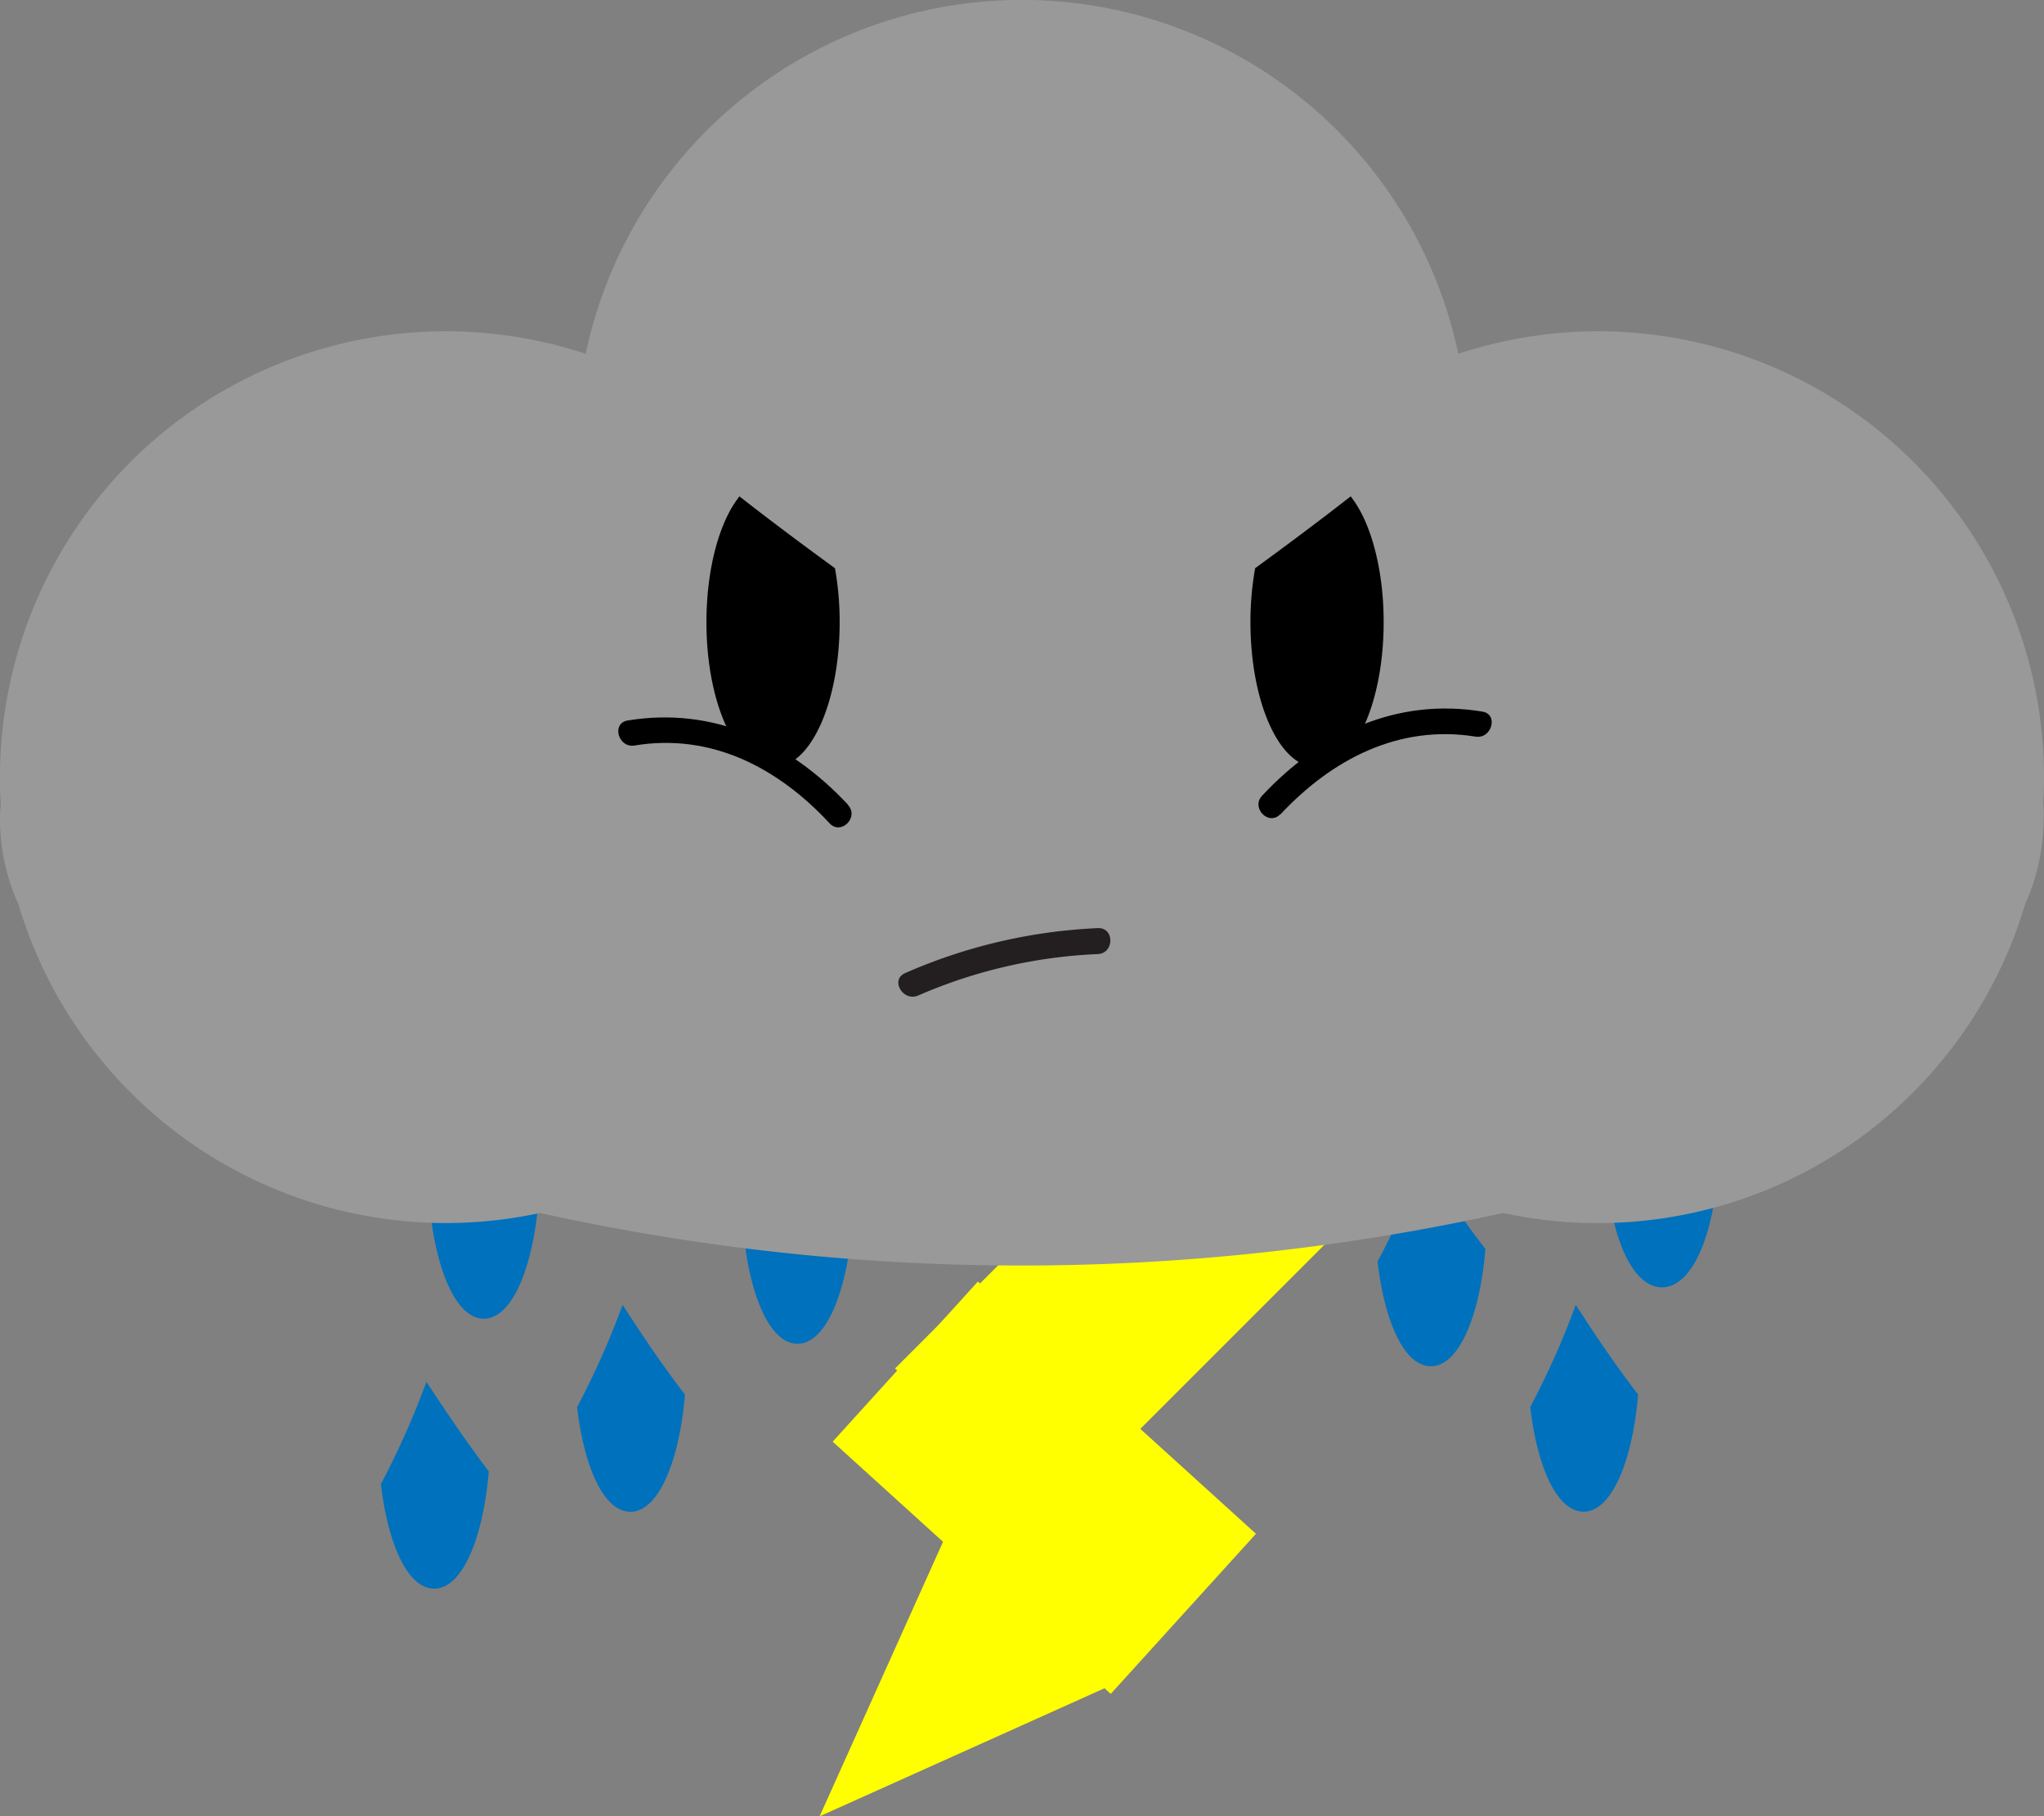 <svg id="Layer_1" data-name="Layer 1" xmlns="http://www.w3.org/2000/svg" viewBox="0 0 236.3 209.96"><rect x="0" y="0" width="236.3" height="209.96" fill="#808080" stroke="none"/><defs><style>.cls-1{fill:#ff0;stroke:#ff0;}.cls-1,.cls-2,.cls-4{stroke-linecap:round;stroke-miterlimit:10;}.cls-2{fill:#0071bc;stroke:#0071bc;}.cls-3{fill:#999;}.cls-4{stroke:#000;}.cls-5{fill:#231f20;}</style></defs><title>stormy</title><rect class="cls-1" x="265.59" y="262.41" width="23.99" height="80.17" transform="translate(123.39 548.51) rotate(-135)"/><rect class="cls-1" x="245.31" y="314.92" width="23.99" height="42.4" transform="translate(542.56 207.22) rotate(132.21)"/><polygon class="cls-1" points="95.75 208.97 110.27 176.67 128.05 194.45 95.75 208.97"/><path class="cls-2" d="M191.74,293.79a96.3,96.3,0,0,1-4.87,10.81c.8,6.69,3,11.5,5.65,11.5,2.81,0,5.15-5.5,5.79-12.9C196,300.17,193.82,297,191.74,293.79Z" transform="translate(-136.58 -164.16)"/><path class="cls-2" d="M208.68,316.11a96.3,96.3,0,0,1-4.87,10.81c.8,6.69,3,11.5,5.65,11.5,2.81,0,5.15-5.5,5.79-12.9C212.92,322.49,210.76,319.31,208.68,316.11Z" transform="translate(-136.58 -164.16)"/><path class="cls-2" d="M228,296.69a96.3,96.3,0,0,1-4.87,10.81c.8,6.69,3,11.5,5.65,11.5,2.81,0,5.15-5.5,5.79-12.9C232.29,303.07,230.13,299.9,228,296.69Z" transform="translate(-136.58 -164.16)"/><path class="cls-2" d="M186,325a96.3,96.3,0,0,1-4.87,10.81c.8,6.69,3,11.5,5.65,11.5,2.81,0,5.15-5.5,5.79-12.9C190.26,331.34,188.1,328.17,186,325Z" transform="translate(-136.58 -164.16)"/><path class="cls-2" d="M301.22,299.29a96.3,96.3,0,0,1-4.87,10.81c.8,6.69,3,11.5,5.65,11.5,2.81,0,5.15-5.5,5.79-12.9C305.45,305.67,303.29,302.5,301.22,299.29Z" transform="translate(-136.58 -164.16)"/><path class="cls-2" d="M327.94,292.51a82.05,82.05,0,0,1-4.87,9.67c.8,6,3,10.3,5.65,10.3,2.81,0,5.15-4.92,5.79-11.55C332.18,298.22,330,295.38,327.94,292.51Z" transform="translate(-136.58 -164.16)"/><path class="cls-2" d="M318.87,316.11A96.3,96.3,0,0,1,314,326.91c.8,6.69,3,11.5,5.65,11.5,2.81,0,5.15-5.5,5.79-12.9C323.11,322.49,320.95,319.31,318.87,316.11Z" transform="translate(-136.58 -164.16)"/><path class="cls-3" d="M372.79,257c.06-1,.09-2,.09-3a51.54,51.54,0,0,0-67.71-48.94,51.55,51.55,0,0,0-100.88,0A51.54,51.54,0,0,0,136.58,254c0,1,0,2,.09,3-.05.64-.09,1.29-.09,1.93a24.11,24.11,0,0,0,2.14,9.79A51.54,51.54,0,0,0,199,304.38a258.24,258.24,0,0,0,111.36,0,51.54,51.54,0,0,0,60.33-35.68,24.11,24.11,0,0,0,2.14-9.79C372.88,258.26,372.84,257.62,372.79,257Z" transform="translate(-136.58 -164.16)"/><path class="cls-4" d="M282.14,230.13a34.89,34.89,0,0,0-.5,5.95c0,9,3.22,16.29,7.2,16.29s7.2-7.29,7.2-16.29c0-5.85-1.37-11-3.41-13.83C289.18,224.94,285.67,227.55,282.14,230.13Z" transform="translate(-136.58 -164.16)"/><path class="cls-4" d="M232.65,230.13a34.89,34.89,0,0,1,.5,5.95c0,9-3.22,16.29-7.2,16.29s-7.2-7.29-7.2-16.29c0-5.85,1.37-11,3.41-13.83C225.61,224.94,229.11,227.55,232.65,230.13Z" transform="translate(-136.58 -164.16)"/><path d="M234.61,257.18c-6.73-7.21-15.53-11.37-25.47-9.73-1.9.31-1.09,3.21.8,2.89,8.88-1.47,16.61,2.59,22.55,9,1.32,1.41,3.44-.71,2.12-2.12Z" transform="translate(-136.58 -164.16)"/><path d="M284.6,258.31c5.94-6.36,13.67-10.42,22.55-9,1.89.31,2.7-2.58.8-2.89-9.94-1.64-18.74,2.52-25.47,9.73-1.32,1.41.8,3.54,2.12,2.12Z" transform="translate(-136.58 -164.16)"/><path class="cls-5" d="M263.5,271.45a62.2,62.2,0,0,0-22.28,5.2c-1.77.77-.24,3.35,1.51,2.59a58.1,58.1,0,0,1,20.77-4.79c1.92-.09,1.93-3.09,0-3Z" transform="translate(-136.58 -164.16)"/></svg>
